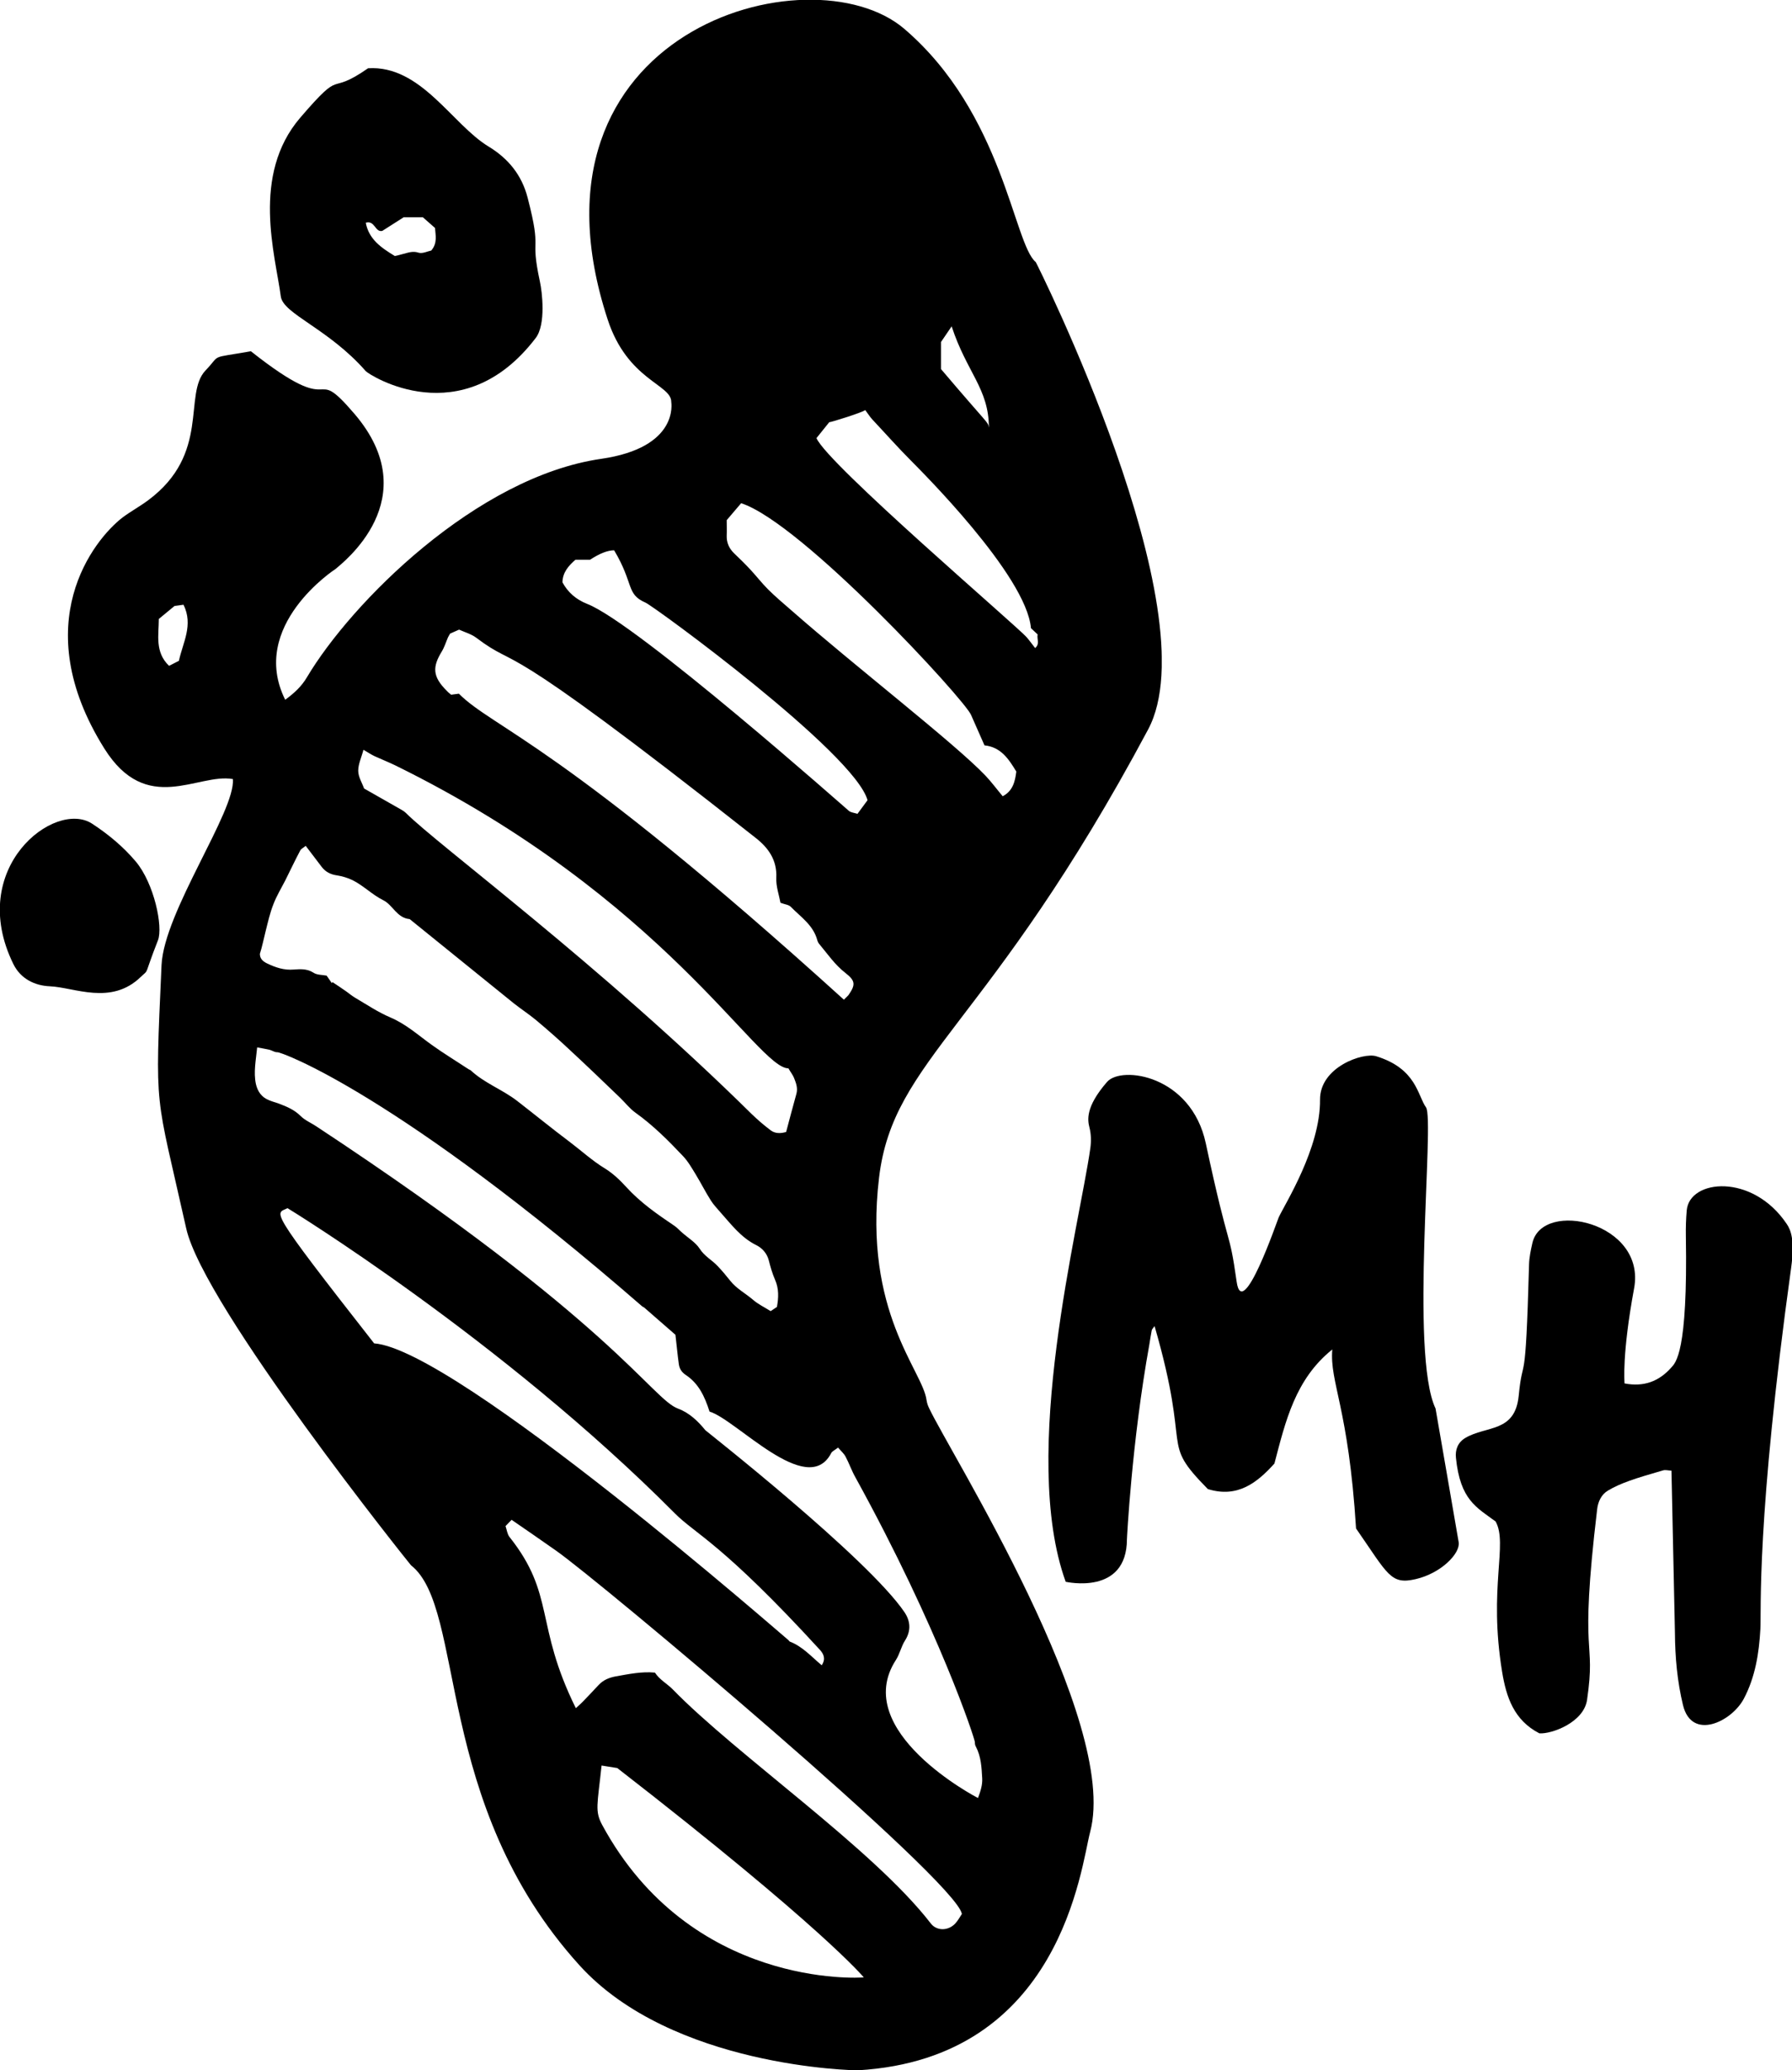 <?xml version="1.0" encoding="utf-8"?>
<!-- Generator: Adobe Illustrator 27.0.0, SVG Export Plug-In . SVG Version: 6.00 Build 0)  -->
<svg version="1.1" id="Layer_1" xmlns="http://www.w3.org/2000/svg" xmlns:xlink="http://www.w3.org/1999/xlink" x="0px" y="0px"
	 viewBox="0 0 781.9 903" style="enable-background:new 0 0 781.9 903;" xml:space="preserve">
<symbol  id="Foot-Lines" viewBox="-277.7 -494.6 555.3 989.3">
	<g>
		<path d="M243.4,380.7c14.1-53.1-67.2-181.5-77-202.5c-0.6-1.2-1-2.5-1.2-3.8c-1.8-14.1-30.3-42-22.7-106.2
			c6.8-57.3,52.6-71.9,128.6-214.2c30.1-56.4-53.5-223.2-53.7-223.3c-10.6-8.7-15.5-71-62.9-111.5C109.6-519-32.4-479.9,12.8-341.9
			c9.5,29.1,30.5,31,30.4,39.4c0,0.4,3.9,21.8-33.5,27.2c-59.5,8.6-119.4,68.6-140.7,104.5c-2.5,4.2-5.9,7.4-10.3,10.6
			c-17.6-35.4,23.9-62.4,24.1-62.5c2.9-2.6,43.8-33.4,9-74.1c-21.9-25.6-6,4.5-49.5-29.9c-20.4,3.6-13.9,1.1-21.7,9.2
			c-10.8,11.4,2.6,39.7-27.4,62c-3.9,2.9-8.3,5.3-12.2,8.2c-13.8,10.6-46,50.8-8.8,110.3c20.3,32.5,44.7,11.7,61.5,14.7
			c1.3,15.4-32.9,63.3-34.1,88.9c-3.2,71.5-3.1,59.1,11.8,125.8c8.3,37.3,107.2,160.8,107.4,160.9c26.5,20.8,10.3,113.6,80.5,191.1
			c44.2,48.8,131.7,50.3,133.2,50.2C229.7,488.9,239,397.2,243.4,380.7L243.4,380.7z M122.9,197.1c1.4,1.6,2.8,2.8,3.6,4.3
			c1.7,3.2,2.9,6.7,4.7,9.9c40,72.6,57.1,125,57.1,126.5c0,0.8,0.1,1.6,0.5,2.2c2.5,4.8,2.7,9.9,3,15.1c0.2,3.3-0.9,6.4-2,9.4
			c-0.6-0.2-61.3-32-39.2-66c1.8-2.8,2.5-6.4,4.3-9.2c3-4.7,2.6-9.3-0.2-13.5c-17.6-26-95.1-86.8-95.2-87c-3.4-4.2-7.6-8.3-13-10.3
			c-12.8-4.7-30.4-40.9-172.8-134.8c-2.5-1.7-5.5-2.9-7.6-5c-3-3-6.6-4.5-10.3-5.9c-1.6-0.6-3.3-1-4.9-1.7c-3.5-1.4-5.4-4.2-6.2-7.7
			c-1.2-5.7,0-11.3,0.6-17.5c2.2,0.4,4,0.7,5.8,1.1c1.3,0.3,2.6,1.3,3.8,1.2c2-0.2,57.8,20.1,174.5,121.5c0.3,0.2,0.7,0.3,1,0.6
			l14.8,12.9c0.6,5.1,1,9.5,1.6,13.9c0.3,2.2,1.2,3.8,3.2,5.2c6.3,4.1,9.2,10.4,11.5,17.6c12.7,3.7,46.5,41.4,58,20.1
			C119.9,198.9,121.4,198.3,122.9,197.1L122.9,197.1z M-131.5-90.4c2.8,3.7,5.2,6.8,7.6,10c1.8,2.4,4.3,3.7,7.3,4.1
			c2.6,0.4,5.2,1.2,7.5,2.3c5.2,2.6,9.3,6.9,14.7,9.6c4.5,2.2,6.5,8.5,12.6,9c6.6,5.3,39.7,32.1,49.7,40.2c3.4,2.7,7.1,5.1,10.5,7.9
			C-16-2.6-10.5,2.2-5.2,7.2c8.1,7.5,16,15.1,23.9,22.7c2.5,2.4,4.6,5.2,7.4,7.2c8.4,6,15.6,13.2,22.6,20.6c2.5,2.6,4.3,5.8,6.2,8.9
			c2.5,4.1,4.6,8.3,7.2,12.4c1.3,2.1,3.1,3.9,4.7,5.8c5.1,5.7,9.7,11.9,16.9,15.5c2.9,1.4,5.2,3.9,6.1,7.3c0.8,3.2,1.7,6.3,3,9.3
			c1.9,4.3,1.7,8.6,0.9,13l-3,2c-3-1.9-6-3.3-8.4-5.4c-3.6-3.1-7.9-5.3-10.9-9.1c-1.9-2.4-3.9-4.8-6-7c-2.7-2.9-6.3-4.7-8.6-8.3
			c-2-3.1-5.6-5.2-8.5-7.8c-1.2-1-2.2-2.2-3.5-3.1C36.5,85.6,28.4,80,21.6,72.5c-3-3.3-6.3-6.4-10-8.7C5.5,60.1,0.3,55.3-5.4,51
			c-8.4-6.3-16.6-13-25-19.5C-37.5,26-46.1,23-52.7,16.8c-0.3-0.2-0.7-0.3-1-0.5c-5.9-3.9-12-7.6-17.7-11.7C-77.8,0-83.5-5.2-91-8.4
			c-5.9-2.5-11.4-6.2-17-9.5c-1.5-0.9-2.8-2-4.2-3c-2.1-1.5-4.3-2.9-6.5-4.4l-0.3,0.5l-2.5-3.6c-2.3-0.4-4.7-0.3-6.3-1.4
			c-3.1-2-6.4-1.7-9.4-1.5c-4.7,0.4-8.7-1-12.7-2.9c-2.1-1-3.5-2.3-3.5-4.6c1.1-3.5,1.8-7,2.7-10.6c1.1-4.4,2.1-8.9,3.8-13.2
			c1.5-3.9,3.7-7.5,5.6-11.2c2.4-4.8,4.7-9.7,7.2-14.4C-133.7-89-132.4-89.6-131.5-90.4L-131.5-90.4z M-103.9-136.3
			c2.2,1.3,3.7,2.3,5.4,3.1c3.3,1.5,6.6,2.8,9.9,4.4C39.9-65.6,84.4,16.1,99.2,15.9c1,1.8,2,3,2.6,4.4c1,2.5,2,5,1.2,7.8
			c-1.7,6.1-3.3,12.2-4.9,18.2c-2.7,0.8-5.3,0.8-7.4-0.8c-3.2-2.4-6.2-5-9.1-7.8C9-33.9-68.6-91-83.6-106.1c-0.5-0.5-1.2-1-1.9-1.4
			c-6-3.4-12-6.8-18.1-10.3c-0.9-2.6-2.8-5.5-2.8-8.5C-106.4-129.5-104.8-132.8-103.9-136.3L-103.9-136.3z M125.7-16.9
			C-9.6-139.5-41.6-146.4-58.3-163.1l-3.7,0.5c-0.8-0.7-1.4-1.1-1.9-1.7c-7.3-7.1-6.9-11.8-2.6-18.9c1.3-2.1,2-4.5,3-6.8
			c0.2-0.5,0.6-1,1-1.8l4.3-1.9c2.9,1.3,5.8,2.1,8.1,3.8c22.6,17,4.5-6.2,133.9,95.9c5.8,4.6,10,10.4,9.6,18.8
			c-0.2,4.1,1.3,8.2,2,12c2.1,0.8,3.9,0.9,4.9,1.9c4.8,4.9,10.8,8.8,12.7,16c0.2,0.7,0.6,1.5,1.1,2c3.9,4.7,7.4,9.8,12.3,13.6
			c4.9,3.8,4.9,5.7,1.5,10.6C127.3-18.4,126.7-17.9,125.7-16.9L125.7-16.9z M-33.1,231.6c7.4,5.1,14.4,9.9,21.2,14.7
			c20.5,14.3,191.1,157.4,194,173.6c-1,1.5-1.9,3.2-3.2,4.6c-3.4,3.6-8.9,3.6-11.7-0.1c-27.5-35.6-92.9-80.5-123.4-111.9
			c-2.7-2.7-6.2-4.5-8.4-7.9c-6.3-0.6-12.5,0.7-18.7,1.8c-3.2,0.6-5.9,1.7-8.1,4c-2.3,2.5-4.7,5-7.1,7.5c-1.2,1.3-2.6,2.5-3.9,3.7
			c-19.8-40.1-9.7-54.1-31.7-81.8c-1.1-1.4-1.3-3.5-1.9-5.2L-33.1,231.6L-33.1,231.6z M-140.2,82.7c0.2,0.1,102.4,62.6,185.1,145.8
			c9.9,10,22.6,14.2,69.5,65.4c1.5,1.7,2.8,4.1,0.7,7.2c-5-4.2-9.2-9-15.2-11.3c-0.3-0.1-0.5-0.6-0.8-0.8
			c-0.2,0-158.6-138.8-197.9-141.7C-150.9,80.8-145.8,85.7-140.2,82.7L-140.2,82.7z M135.2,450.2c-2,0.3-82.7,5.2-125-72.8
			c-3.6-6.7-2.3-9.5-0.3-28.4l7.5,1.2C115.5,426.3,135,450,135.2,450.2L135.2,450.2z M192.9-138.4c7.9,0.8,11.6,6.6,15.2,12.5
			c-0.6,4.9-1.7,9.3-6.5,11.8c-2.7-3.2-5.2-6.6-8.1-9.7c-14.6-15.4-62.5-52.4-93-79.2c-3.8-3.3-7.6-6.5-11.1-10
			c-3-3-5.6-6.4-8.5-9.5c-2.5-2.7-5.1-5.2-7.8-7.8c-2.3-2.3-3.5-5-3.4-8.3c0.1-2.3,0-4.6,0-7.4l6.9-8.1
			c29.1,9.4,107.1,94.1,109.9,101.2C188.6-148.1,190.7-143.4,192.9-138.4L192.9-138.4z M132.2-105.7c-1.6-0.5-3.1-0.6-4.1-1.4
			C127.9-107.2,26.8-196.8,3-206c-5.3-2.1-9.2-5.5-11.8-10.3c0.1-4.7,2.8-7.8,6.2-10.8h7c4.6-3,8.4-4.5,11.5-4.5
			c9.6,16.1,5.6,20.9,15,25c4.3,1.9,100,71.9,106.1,94.4L132.2-105.7L132.2-105.7z M217.1-184.9c-1.5-1.9-2.7-3.6-4-5.1
			c-4.3-5.1-95.3-82.8-100.5-95.2l6.1-7.6c0.7,0.1,16-4.7,17.2-5.8c1.3,1.7,2.2,3.2,3.4,4.5c6.2,6.6,12.2,13.4,18.6,19.8
			c3.7,3.8,55,54.5,57.2,79.9l3.2,3C217.8-189.3,219.5-186.9,217.1-184.9L217.1-184.9z M177.2-338.6c7.2,22,17.8,29.8,17.8,48.4
			c-0.6-3.1,0.5-0.4-22.9-28v-12.9L177.2-338.6L177.2-338.6z M-189.9-205.6c4.8,9.7-0.3,18-2.2,26.8l-4.7,2.4
			c-6.9-6.6-4.9-14.8-4.9-22.4l7.5-6.2L-189.9-205.6z"/>
		<path d="M-21.6-333c5-6.5,3.1-22.2,2-27.1c-4.9-22.8,1.2-12.7-5.8-39.8c-2.8-11-9.3-18.9-18.7-24.6c-17.5-10.6-32.3-39-57.6-37.4
			c-20.1,14-11.1-1.2-32.4,23.6c-23.6,27.5-11.9,65.7-9.3,85.4c1.1,8.4,22.7,15.3,40.6,35.7C-101.2-315.4-56.9-286.8-21.6-333
			L-21.6-333z M-94.9-384.2l10.2-6.5h9.2l5.8,5.1c0.2,3.4,1.3,7.1-1.8,10.8c-1.7,0.3-4.2,1.6-6.1,1c-2.7-0.9-4.9,0-7.3,0.6
			c-1.5,0.4-2.9,0.8-4,1c-6.6-4-12.4-8-13.9-15.9C-98.4-389.4-98.4-383.4-94.9-384.2L-94.9-384.2z"/>
		<path d="M-202.1-45.3c2.5-6.4-1.8-27.1-10.6-37.6c-6-7.1-13.1-13-20.9-18.1c-17.8-11.6-60.2,21.2-37.6,67.1
			c3.5,7.1,10.3,10.3,17.4,10.6c11.8,0.5,29.3,9.3,43.5-4.5C-206-31.9-209.2-27.2-202.1-45.3L-202.1-45.3z"/>
	</g>
</symbol>
<symbol  id="MH" viewBox="-507.4 -462 1014.8 923.9">
	<g>
		<path d="M-250.7-153.8c7.9,56.1,55.5-83.8,57.4-87.8c8.7-18.6,56.8-94.1,56.3-160.2c-0.4-44.6,58.7-64.8,76.6-59.3
			c55.1,17,56.3,53.5,67.9,69.7c12,16.8-22.4,336.2,13,410.5c0.2,0.5,31.5,182.2,31.6,182.6c1.9,15.3-24.1,42-58.8,50
			c-34.1,7.9-37.5-6.1-81.2-69.1c-10.3-165-36.1-198.7-32.4-244C-170.7-21-184,36.1-199.2,94.1c-23.5,26.1-50.3,47.4-90.8,34.8
			c-66.7-67.9-21.3-45-72.6-222.1c-1.9,2.7-3.6,4.1-3.9,5.8c-1.3,6.3-2.1,12.7-3.2,19c-24.1,133.3-30.6,265.2-30.6,265.7
			c-0.2,77.2-83,58-83.5,58c-63-174.1,18.6-484.9,33.6-591.1c1.3-9.2,1.1-19.2-1.2-28.1c-2.5-9.9-5.9-27.8,24-62.2
			c19.7-22.6,114.7-9.1,134.6,83.6C-260-189.3-261.5-229.8-250.7-153.8L-250.7-153.8z"/>
		<path d="M278.2-15.1c26.4,5.1,47-2.9,63.5-21.4c6.1-6.8,22.9-19.8,20.1-179.8c-0.2-11.6,0.2-23.2,1.2-34.7
			c3.7-42.6,89.7-51,136.4,18.6c5.5,8.1,11.2,21.9,6,59.4c-47.8,344.8-40.5,467.8-42,493c-1.8,32.7-7,65.1-22.4,94.4
			c-16.5,31.6-71.2,58.1-83.1,9c-7.8-32.3-10.8-65.3-11-98.6c0-0.5-4.7-220.6-4.7-221c-5-0.3-8.5-1.3-11.4-0.4
			c-38.2,11-58,17.3-75.3,27.6c-8.9,5.3-13.4,15.1-14.6,25c-25.3,212.1-1.1,172.8-13.8,260.2c-4.5,30.9-48.2,46.8-65,45.7
			c-34.8-17.9-45.2-49.6-50.8-83.7c-18.9-114.8,8.2-174.5-8.9-205.1c-25.9-19.2-48.3-29.2-54.1-86.9c-1.1-10.7,2.4-20.8,12.8-27
			c29-17.1,67.8-6.9,72.8-57.6c5.9-60.1,9.2,0.6,14.1-179.1c0.3-9.8,2.4-19.6,4.6-29.2c13.9-59.5,155.5-28,138.6,62.2
			C274.5-54.1,278.2-17.2,278.2-15.1L278.2-15.1z"/>
	</g>
</symbol>
<g>
	
		<use xlink:href="#Foot-Lines"  width="555.3" height="989.3" x="-277.7" y="-494.6" transform="matrix(0.913 0 0 0.913 253.446 451.495)" style="overflow:visible;"/>
	<g>
		
			<use xlink:href="#MH"  width="1014.8" height="923.9" x="-507.4" y="-462" transform="matrix(0.32 0 0 0.32 619.809 608.286)" style="overflow:visible;"/>
	</g>
</g>
</svg>
